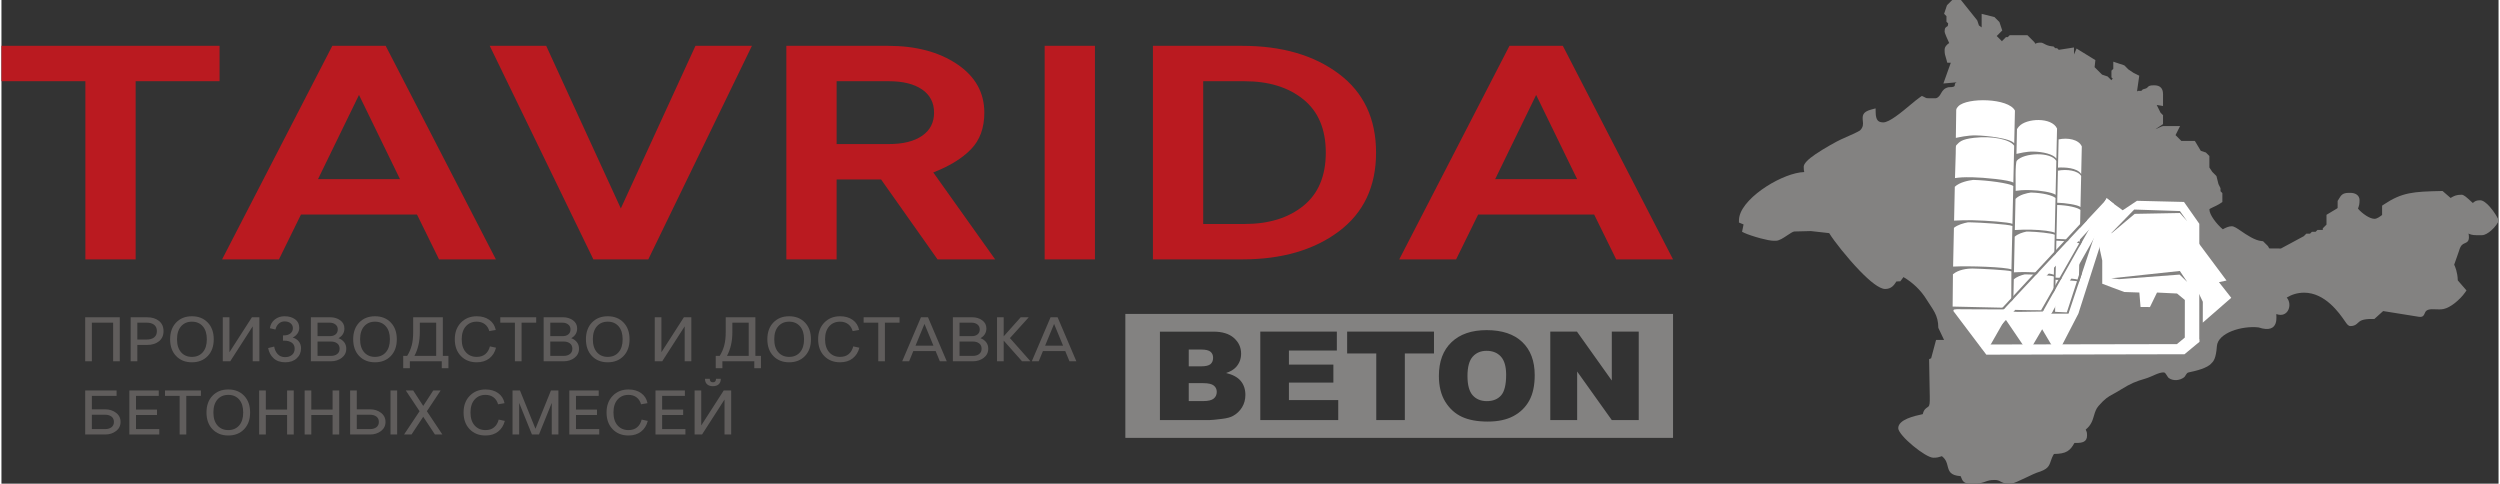 <?xml version="1.0" encoding="UTF-8"?>
<!DOCTYPE svg PUBLIC "-//W3C//DTD SVG 1.1//EN" "http://www.w3.org/Graphics/SVG/1.1/DTD/svg11.dtd">
<!-- Creator: CorelDRAW -->
<svg xmlns="http://www.w3.org/2000/svg" xml:space="preserve" width="827px" height="160px" style="shape-rendering:geometricPrecision; text-rendering:geometricPrecision; image-rendering:optimizeQuality; fill-rule:evenodd; clip-rule:evenodd"
viewBox="0 0 827.001 160.186"
 xmlns:xlink="http://www.w3.org/1999/xlink">
 <rect x="0" y="0" width="827.001" height="160.186" fill="#333333" stroke="none"/>
 <defs>
  <style type="text/css">
   <![CDATA[
    .fil2 {fill:#838281}
    .fil1 {fill:white}
    .fil4 {fill:#605D5C;fill-rule:nonzero}
    .fil0 {fill:#838281;fill-rule:nonzero}
    .fil3 {fill:#BA1A20;fill-rule:nonzero}
   ]]>
  </style>
 </defs>
 <g id="Слой_x0020_1">
  <g id="_115022904">
   <path id="_115024800" class="fil0" d="M644.489 1.573l0.614 -0.614 0.614 -0.614 0.345 -0.345 0.488 0 1.842 0 0.557 0c0.119,0.149 0.239,0.298 0.358,0.446l4.911 6.141 0.132 0.164 0.066 0.2 0.491 1.475 0.902 0.645 0 -2.98 0 -1.507 1.463 0.366 2.455 0.614 0.313 0.078 0.235 0.235 1.228 1.228 0.191 0.191 0.089 0.269 0.614 1.842 0.229 0.686 -0.509 0.51 -0.614 0.614 0 0.005 -0.614 0.614 -0.002 -0.002 -0.091 0.091 0.091 0.091 0.002 -0.002 0.614 0.614 0.614 0.614 0 0.005 0.439 0.44 0.022 0.008 0.004 -0.128 0.326 -0.326 0.614 -0.614 0.34 -0.34 0.492 0 0.122 0 0.273 -0.274 0.346 -0.345 0.488 0 4.911 0 0.488 0 0.345 0.345 1.228 1.228 0 0.005 0.614 0.615 0.112 0.112 0.081 0.145 0.211 0.379c0.063,-0.027 0.113,-0.051 0.159,-0.072 0.41,-0.196 0.628,-0.3 1.673,-0.3 0.416,0 0.708,0.158 1.129,0.386l-0.001 0.002c0.51,0.275 1.363,0.737 2.653,0.844l0.426 0.035 0.309 0.309 0.269 0.269 0.126 0 0.491 0 0.341 0.34 0.195 0.195 3.695 -0.575 1.348 -0.21 0.004 1.37 0.002 0.94 0.307 -0.706 0.541 -1.246 1.151 0.707 4.446 2.731 0.635 0.39 -0.083 0.742 -0.178 1.593 2.056 2.056 0.002 -0.001 0.425 0.425 1.566 0.522 0.276 0.092 0.189 0.189 0.614 0.614 0.34 0.34 0 0.116 0.542 -0.542 -0.091 -0.091 -0.341 -0.341 0 -0.491 0 -1.229 0 -0.491 0.341 -0.341 0.273 -0.273 0 -0.737 0 -1.627 1.541 0.514 1.842 0.614 0.269 0.09 0.195 0.196 0.614 0.614 0.531 0.531 1.691 1.128 1.154 0.577 0.759 0.379 -0.119 0.835 -0.606 4.234 0 0.162 0.26 -0.208 0.41 0 0.74 0 0.269 -0.269 0.228 -0.227 0.301 -0.08c0.961,-0.257 1.091,-0.406 1.184,-0.512 0.412,-0.472 0.662,-0.758 2.189,-0.758 1.027,0 1.744,0.202 2.281,0.738l0.002 -0.002c0.535,0.535 0.736,1.252 0.736,2.285l0 2.456 0 1.374 -1.361 -0.215 -0.729 -0.116 0.096 0.194 1.167 2.36 0.483 0.483 0.345 0.345 0 0.488 0 1.842 0 0.626 -0.524 0.35 -1.745 1.164 -0.144 0.144c0.615,-0.273 1.152,-0.521 1.507,-0.685 0.431,-0.198 0.691,-0.319 0.958,-0.319l3.683 0 1.9 0 -0.85 1.701 -0.645 1.289 1.921 1.922 1.972 0 1.842 0 0.662 0 0.345 0.574 1.619 2.699 1.426 0.476 0.269 0.09 0.195 0.195 0.614 0.614 0.345 0.346 0 0.482 0 3.333 0.966 1.449 1.145 1.147 0.229 0.229 0.079 0.313 0.586 2.346 0.55 1.099 0.129 0.259 0 0.266 0 0.742 0.269 0.269 0.345 0.345 0 0.488 0 1.842 0 0.623 -0.524 0.352c-0.133,0.089 -0.353,0.227 -0.638,0.405 -1.047,0.658 -3.141,1.407 -3.141,1.691l0.005 0c0,0.893 0.583,2.068 1.377,3.213 0.94,1.358 2.138,2.617 3.066,3.377 0.847,-0.469 1.913,-1.012 2.974,-1.012l0 0.005c0.756,0 1.74,0.673 3.03,1.555 1.908,1.307 4.63,3.169 6.891,3.357l0.426 0.035 0.309 0.309 0.612 0.613 0.002 -0.002 0.614 0.614 0.106 0.106 0.086 0.156 0.334 0.599 3.556 0.027 0.309 0 7.576 -4.081 0.488 -0.488 0.345 -0.345 0.488 0 0.74 0 0.269 -0.269 0.345 -0.345 0.488 0 0.74 0 0.269 -0.269 0.35 -0.35 0.483 0 1.279 0 0 -0.051 0 -0.488 0.345 -0.345 0.614 -0.614 0.002 0.002 0.266 -0.267 0 -2.588 0 -0.662 0.575 -0.345 2.944 -1.766 0.165 -0.165 0 -0.132 0 -0.614 0.005 0 0 -1.228 0 -0.358 0.198 -0.295c0.077,-0.115 0.174,-0.28 0.268,-0.438 0.629,-1.065 1.137,-1.923 3.162,-1.923l0.614 0 0 -0.005c0.75,0 1.464,0.166 2.011,0.531 0.625,0.416 1.008,1.032 1.008,1.874l-0.005 0c0,1.296 -0.153,1.756 -0.37,2.398 -0.043,0.126 -0.089,0.261 -0.137,0.425 0.59,0.712 1.588,1.619 2.705,2.33 0.943,0.601 1.94,1.039 2.769,1.039 0.782,0 1.668,-0.652 2.392,-1.185l0.113 -0.084 0 -2.467 0 -0.623 0.524 -0.351c3.058,-2.049 5.501,-3.123 8.394,-3.716 2.828,-0.58 6.022,-0.678 10.655,-0.782l0.451 -0.009 0.34 0.295 2.324 2.016c1.046,-0.632 1.856,-1.077 3.662,-1.077 0.703,0 1.765,0.978 2.813,1.942 0.311,0.285 0.619,0.568 0.886,0.805 0.653,-0.567 1.06,-0.906 2.442,-0.906 0.946,0 2.118,0.951 3.177,2.142 1.478,1.664 2.912,4.058 2.912,4.562l-0.005 0c0,0.595 -1.182,2.223 -2.493,3.346 -0.974,0.836 -2.088,1.511 -2.978,1.511l0 0.005 -1.842 0c-1.337,0 -2.105,-0.259 -2.648,-0.55 0.09,0.309 0.137,0.692 0.137,1.215 0,1.406 -0.631,1.683 -1.52,2.072 -0.501,0.22 -1.219,0.534 -1.733,2.398 -0.117,0.423 -0.419,1.252 -0.742,2.138 -0.372,1.019 -0.775,2.124 -0.883,2.487 0.001,-0.001 0.004,-0.001 0.006,0.004 0.335,0.751 1.11,2.481 1.187,5.199l2.286 2.638 0.596 0.687 -0.518 0.747c-0.745,1.076 -2.04,2.43 -3.418,3.5 -1.207,0.938 -2.517,1.687 -3.667,1.915 -0.891,0.176 -1.768,0.136 -2.641,0.096 -0.874,-0.041 -1.743,-0.081 -2.438,0.156 -0.74,0.254 -0.921,0.671 -1.054,0.978 -0.404,0.935 -0.686,1.587 -2.183,1.324l0.001 -0.002 -11.684 -1.874 -2.571 2.319 -0.34 0.307 -0.464 -0.008c-3.542,-0.061 -4.324,0.678 -4.921,1.243 -0.644,0.608 -1.168,1.104 -2.535,1.104 -0.718,0 -1.137,-0.607 -1.814,-1.588 -1.818,-2.638 -6.527,-9.466 -13.535,-9.466 -2.18,0 -4.128,0.634 -5.756,1.629 1.998,2.203 0.54,6.877 -3.416,5.462 -0.255,-0.092 1.507,6.858 -5.903,4.415 -5.55,-0.627 -13.502,1.803 -13.809,6.233 -0.27,3.893 -1.06,4.962 -1.781,5.623 -1.334,1.65 -5.233,2.558 -7.572,3.045 -0.795,0.135 -0.955,1.181 -1.522,1.625 -1.26,0.985 -3.438,1.352 -5.019,0.26 -0.546,-0.377 -1.017,-1.843 -1.64,-1.881 -1.722,-0.104 -3.926,1.412 -6.201,2.069 -3.05,0.88 -4.677,1.526 -7.913,3.522 -1.151,0.711 -1.98,1.167 -2.683,1.553 -1.752,0.964 -2.664,1.464 -4.842,3.943 -0.868,0.987 -1.19,2.085 -1.507,3.163 -0.476,1.624 -0.943,3.214 -2.759,4.684 0.051,0.142 0.094,0.23 0.13,0.306 0.207,0.427 0.311,0.645 0.311,1.688 0,2.127 -1.674,2.424 -3.481,2.424l0 0.005c-0.08,0 -0.379,-0.007 -0.685,-0.014 -0.723,1.304 -1.35,2.17 -2.376,2.777 -1.032,0.612 -2.337,0.85 -4.423,0.888 -0.56,0.939 -0.815,1.683 -1.024,2.292 -0.629,1.837 -0.955,2.79 -4.692,3.925 -0.419,0.126 -1.847,0.805 -3.358,1.523 -2.123,1.01 -4.401,2.092 -5.082,2.092l-0.614 0c-1.648,0 -2.336,-0.378 -3.022,-0.757 -0.429,-0.236 -0.856,-0.471 -1.89,-0.471l0 0.005c-1.484,0 -2.233,0.27 -2.981,0.54 -0.953,0.345 -1.905,0.688 -3.773,0.688l0 -0.005 -1.228 0 0 0.005c-2.261,0 -2.628,-0.948 -3.148,-2.289 -0.025,-0.067 -0.052,-0.136 -0.079,-0.205 -3.536,-0.247 -3.892,-1.658 -4.364,-3.535 -0.233,-0.925 -0.511,-2.027 -1.854,-3.082 -0.169,0.05 -0.308,0.096 -0.437,0.139 -0.649,0.218 -1.115,0.374 -2.397,0.374 -1.305,0 -4.153,-1.828 -6.654,-3.888 -2.613,-2.153 -4.962,-4.702 -4.962,-5.886 0,-2.887 5.354,-4.057 8.127,-4.662 0.326,-1.471 0.981,-1.9 1.626,-2.323 0.348,-0.228 0.69,-0.452 0.69,-2.228l0 -1.21 -0.211 -11.668 -0.013 -0.757 0.68 -0.325 1.624 -6.06 2.643 -0.013 -1.895 -4.003c0,-4.349 -1.933,-6.153 -3.801,-9.235 -1.984,-3.274 -4.755,-5.816 -7.74,-7.569l-0.7 0.94 -0.342 0.459 -0.573 0.015 -0.739 0.05c-0.762,1.198 -1.633,2.476 -3.722,2.476 -1.901,0 -5.119,-2.631 -8.381,-6.007 -4.163,-4.309 -8.584,-9.925 -10.145,-12.492l-6.081 -0.68 -5.449 0.137 -0.027 0.005c-0.419,0 -1.418,0.666 -2.417,1.333 -1.302,0.869 -2.605,1.737 -3.723,1.737l0 -0.005 -0.614 0 0 0.005c-1.013,0 -2.695,-0.346 -4.395,-0.799 -2.167,-0.579 -4.429,-1.348 -5.321,-1.776l-0.827 -0.397 0.183 -0.896 0.313 -1.535 -0.798 -0.331 -0.734 -0.305 0.013 -0.798c0.006,-0.425 0.06,-0.843 0.156,-1.256 0.789,-3.384 4.577,-7.106 9,-9.937 4.206,-2.692 9.058,-4.631 12.461,-4.724 -0.109,-0.423 -0.177,-0.913 -0.177,-1.759 0,-1.104 1.633,-2.599 3.781,-4.069 3.058,-2.092 7.317,-4.417 8.578,-4.986 0.222,-0.1 0.451,-0.202 0.732,-0.326 1.684,-0.743 5.197,-2.294 5.555,-2.645 1.131,-1.105 1.03,-2.132 0.946,-2.98 -0.174,-1.761 -0.308,-3.117 2.77,-3.939l1.443 -0.386 0.033 1.498c0.025,1.104 0.224,1.941 0.644,2.461 0.36,0.445 0.966,0.684 1.868,0.684 2.014,0 5.977,-3.307 8.999,-5.828 1.279,-1.067 2.398,-2.001 3.241,-2.567l0.556 -0.372 0.603 0.289c0.256,0.123 0.387,0.192 0.499,0.252 0.351,0.185 0.47,0.248 1.45,0.248l0 -0.005 2.097 -0.02c1.975,-0.537 1.418,-3.077 4.191,-3.646 3.372,0 1.191,-0.978 2.663,-1.629l-2.563 0.233 -1.834 0.166 0.619 -1.73 1.84 -5.142 -0.281 -0.006 -0.915 -0.02 -0.207 -0.887c-0.1,-0.429 -0.191,-0.701 -0.272,-0.939 -0.218,-0.651 -0.374,-1.115 -0.374,-2.398 0,-1.078 0.773,-1.777 1.518,-2.282 -0.288,-0.623 -0.651,-1.422 -0.932,-2.078 -0.335,-0.783 -0.587,-1.475 -0.587,-1.781l0.004 0c0,-1.203 0.413,-1.419 0.966,-1.709 0.052,-0.027 0.123,-0.064 0.213,-0.925l-0.223 -0.224 -0.345 -0.345 0 -0.483 0 -1.354 -0.269 -0.269 -0.511 -0.511 0.23 -0.69 0.614 -1.842 0.092 -0.276 0.189 -0.189z"/>
   <polygon id="_115024728" class="fil1" points="729.046,106.846 729.063,99.949 727.622,96.927 727.569,85.644 727.304,80.026 736.909,92.908 734.401,93.447 738.476,98.627 "/>
   <polygon id="_115024656" class="fil1" points="655.734,115.311 657.352,117.451 661.369,117.45 722.987,117.319 727.886,113.257 727.886,112.33 720.477,113.966 719.62,113.966 657.851,114.086 "/>
   <polygon id="_115024584" class="fil1" points="697.217,65.978 683.722,106.423 687.844,103.867 699.496,67.449 697.185,65.61 "/>
   <path id="_115024512" class="fil1" d="M688.781 57.622c-1.341,-2.103 -5.587,-2.261 -7.687,-2.112 -0.026,0.002 -0.001,0.03 0,0l0.204 -9.34c0.001,-0.043 -0.011,0.006 0.025,-0.001 2.935,-0.635 6.622,-0.037 7.657,2.333l-0.2 9.12z"/>
   <path id="_115024440" class="fil1" d="M688.542 68.569c-0.871,-0.762 -5.176,-1.383 -7.702,-1.426 -0.009,0 -0.001,0.011 0,0l0.233 -10.627c0.005,-0.218 -0.185,0.034 0.007,-0.001 2.97,-0.543 6.609,-0.065 7.688,1.772l-0.226 10.282z"/>
   <path id="_115024368" class="fil1" d="M688.29 80.049c-0.851,-0.463 -4.429,-0.856 -7.714,-0.938l0 0 0.247 -11.227c0,-0.012 -0.011,0 0,0 3.405,0.078 6.838,0.848 7.699,1.635l-0.231 10.529z"/>
   <path id="_115024296" class="fil1" d="M688.013 92.755c-0.968,-0.469 -4.477,-0.749 -7.717,-0.795 -0.078,-0.001 -0.002,0.089 0,0l0.268 -12.25c0.303,0 -1.884,-0.033 0,0 1.886,0.033 6.828,0.46 7.715,0.941l-0.266 12.104z"/>
   <path id="_115024224" class="fil1" d="M687.774 103.642l0.227 -10.358c-0.89,-0.359 -5.789,-0.582 -7.719,-0.616 -0.203,-0.004 0.001,-0.162 0,0l-0.144 10.604 0 0 6.36 0.309 1.276 0.06z"/>
   <path id="_115024152" class="fil1" d="M680.56 52.544c-1.005,-1.501 -4.451,-2.287 -7.677,-2.347 -2.308,-0.041 -4.591,0.575 -5.54,0.766l0.175 -8.193c0.174,-0.292 0.392,-0.595 0.667,-0.906 2.435,-2.739 10.834,-3.135 12.594,0.7l-0.218 9.98z"/>
   <path id="_115024080" class="fil1" d="M680.298 64.522c-1.001,-0.834 -5.417,-1.51 -8.314,-1.561 -2.895,-0.051 -3.506,0.065 -4.903,0.254 0.03,-1.386 -0.231,-9.315 0.391,-10.015 2.314,-2.605 11.165,-3.022 13.072,0.072l-0.247 11.25z"/>
   <path id="_115024008" class="fil1" d="M680.022 77.082c-0.978,-0.508 -4.102,-0.927 -7.867,-1.02l-0.001 -0.001 -0.015 0.001c-0.143,-0.004 0.548,0.008 -0.433,-0.009 -0.981,-0.017 -3.505,0.018 -4.9,0.128l0.22 -10.315c1.327,-1.397 3.794,-1.918 5.102,-2.101 3.904,0.09 7.161,0.934 8.147,1.797l-0.252 11.521z"/>
   <path id="_115023936" class="fil1" d="M679.718 90.985c-1.6,-0.739 -8.709,-1.05 -13.211,-0.79l0.252 -11.812c1.062,-0.934 2.645,-1.425 3.875,-1.679 0.346,0 -1.103,-0.028 1.058,0.009 2.162,0.038 7.301,0.501 8.317,1.027l-0.29 13.245z"/>
   <path id="_115023864" class="fil1" d="M679.457 102.897l0.248 -11.332c-1.023,-0.393 -6.05,-0.633 -8.263,-0.672 -2.213,-0.038 -0.938,-0.014 -1.392,-0.018 -1.193,0.276 -2.625,0.772 -3.593,1.654l-0.211 9.903 1.074 0.209 3.823 0.067 1.848 0.032 1.462 -0.001 3.54 0.091 1.464 0.066z"/>
   <path id="_115023792" class="fil1" d="M666.595 47.469c-1.202,-1.632 -8.877,-2.555 -12.724,-2.626 -2.754,-0.051 -5.474,0.615 -6.606,0.822l0.125 -9.286c0.078,-0.498 0.375,-0.849 0.704,-1.185 2.898,-2.972 16.631,-2.736 18.74,1.433l-0.239 10.842z"/>
   <path id="_115023720" class="fil1" d="M666.309 60.481c-1.196,-0.907 -10.027,-1.711 -13.481,-1.772 -3.454,-0.06 -4.181,0.064 -5.847,0.266 0.021,-0.987 0.13,-5.11 0.244,-7.993 0.059,-1.509 -0.054,-2.626 0.2,-2.887 1.033,-1.06 1.605,-1.964 5.842,-2.451 6.105,-0.701 11.884,0.512 13.309,2.615l-0.268 12.222z"/>
   <path id="_115023648" class="fil1" d="M666.009 74.128c-1.168,-0.554 -8.457,-1.077 -12.948,-1.185l-0.001 -0.001 -0.018 0.001c-0.171,-0.005 0.653,0.011 -0.517,-0.011 -1.17,-0.02 -4.179,0.013 -5.844,0.129l0.239 -11.205c1.58,-1.516 4.52,-2.077 6.08,-2.273 4.656,0.104 12.105,1.09 13.285,2.03l-0.275 12.516z"/>
   <path id="_115023576" class="fil1" d="M665.677 89.232c-1.909,-0.806 -13.952,-1.22 -19.321,-0.945l0.274 -12.834c1.263,-1.014 3.151,-1.544 4.617,-1.817 0.413,0.001 -1.315,-0.033 1.262,0.012 2.579,0.046 12.271,0.62 13.484,1.194l-0.316 14.39z"/>
   <path id="_115023504" class="fil1" d="M655.752 115.334l2.679 -0.577 7.183 -12.589 0.05 -12.306c-1.22,-0.429 -10.071,-0.875 -12.71,-0.921 -2.103,-0.037 -4.84,0.383 -6.65,1.883l-0.102 10.704 19.196 0.435 -0.011 0.527 -15.884 -0.067c-3.088,-0.098 -3.103,0.052 -2.996,0.666l9.244 12.247z"/>
   <polygon id="_115023432" class="fil1" points="697.217,65.978 658.436,107.489 662.097,107.871 699.336,67.404 "/>
   <polygon id="_115023360" class="fil1" points="697.185,65.609 675.752,103.774 679.086,103.534 699.494,67.449 "/>
   <path id="_115023288" class="fil1" d="M670.328 115.481l1.742 0.008 7.255 -12.364 -11.586 0.172c-2.179,-0.081 -5.708,-0.546 -5.636,0.072l8.225 12.111z"/>
   <polygon id="_115023216" class="fil2" points="662.525,102.097 690.73,71.708 690.647,73.01 663.472,102.099 "/>
   <polygon id="_115023144" class="fil2" points="675.393,102.916 688.391,80.124 689,80.183 676.232,102.917 "/>
   <polygon id="_115023072" class="fil2" points="683.921,103.758 688.522,89.612 689.074,90.38 684.611,103.757 "/>
   <polygon id="_115023000" class="fil1" points="679.98,116.012 681.542,116.053 687.844,103.867 676.628,103.882 672.78,103.857 "/>
   <polygon id="_115022928" class="fil1" points="722.826,66.881 723.868,73.252 721.441,70.546 706.499,70.827 699.072,77.06 698.64,77.304 706.336,69.397 721.485,69.895 723.868,73.252 722.826,66.881 707.252,66.504 702.528,69.641 699.323,67.325 693.604,75.565 695.049,83.072 695.751,86.297 695.75,93.969 699.03,95.206 698.729,92.17 721.454,89.74 723.883,93.373 721.37,90.942 701.356,92.451 698.729,92.17 699.03,95.206 703.039,96.703 708.041,96.879 708.434,101.662 711.548,101.691 713.888,96.886 720.517,97.207 723.107,99.343 723.088,111.804 720.358,114.064 727.886,113.257 727.9,74.118 "/>
  </g>
  <path class="fil3" d="M0 26.898l0 -11.721 72.233 0 0 11.721 -27.789 0 0 59.004 -16.65 0 0 -59.004 -27.794 0zm73.075 59.004l36.502 -70.725 17.674 0 36.497 70.725 -18.826 0 -7.301 -14.853 -38.42 0 -7.299 14.853 -18.827 0zm45.337 -54.458l-13.574 27.886 27.15 0 -13.576 -27.886zm86.716 37.585l24.718 -53.852 18.7 0 -34.324 70.725 -18.185 0 -34.324 -70.725 18.697 0 24.717 53.852zm104.891 16.873l-18.701 -26.471 -14.726 0 0 26.471 -16.648 0 0 -70.725 33.682 0c9.221,0 16.84,2.02 22.858,6.062 6.022,4.043 9.03,9.398 9.03,16.065 0,5.05 -1.472,9.093 -4.418,12.123 -2.947,3.032 -7.109,5.591 -12.486,7.681l20.49 28.794 -19.081 0zm-33.427 -59.004l0 20.813 17.291 0c4.695,0 8.367,-0.91 11.014,-2.729 2.646,-1.818 3.969,-4.378 3.969,-7.678 0,-3.301 -1.322,-5.86 -3.969,-7.678 -2.647,-1.82 -6.319,-2.728 -11.014,-2.728l-17.291 0zm68.902 59.004l0 -70.725 16.648 0 0 70.725 -16.648 0zm65.441 0l-29.583 0 0 -70.725 29.583 0c13.064,0 23.714,3.082 31.956,9.245 8.238,6.164 12.358,14.869 12.358,26.117 0,11.249 -4.12,19.955 -12.358,26.117 -8.242,6.162 -18.892,9.245 -31.956,9.245zm0.767 -11.721c8.027,0 14.518,-2.003 19.466,-6.01 4.954,-4.008 7.431,-9.885 7.431,-17.631 0,-7.746 -2.476,-13.624 -7.431,-17.631 -4.949,-4.008 -11.439,-6.01 -19.466,-6.01l-13.703 0 0 47.282 13.703 0zm51.228 11.721l36.502 -70.725 17.674 0 36.498 70.725 -18.827 0 -7.298 -14.853 -38.421 0 -7.298 14.853 -18.83 0zm45.338 -54.458l-13.573 27.886 27.15 0 -13.578 -27.886z"/>
  <path class="fil2" d="M372.218 103.967l181.386 0 0 41.04 -181.386 0 0 -41.04zm11.452 5.865l17.717 0c2.952,0 5.22,0.703 6.795,2.101 1.582,1.398 2.375,3.13 2.375,5.189 0,1.732 -0.564,3.219 -1.69,4.461 -0.757,0.824 -1.855,1.479 -3.301,1.957 2.195,0.505 3.815,1.378 4.855,2.606 1.033,1.234 1.554,2.782 1.554,4.644 0,1.521 -0.37,2.885 -1.104,4.098 -0.743,1.214 -1.748,2.169 -3.031,2.879 -0.791,0.436 -1.988,0.757 -3.593,0.954 -2.132,0.266 -3.545,0.403 -4.244,0.403l-16.334 0 0 -29.291zm9.546 11.491l4.114 0c1.476,0 2.503,-0.246 3.088,-0.73 0.577,-0.491 0.862,-1.194 0.862,-2.108 0,-0.853 -0.285,-1.521 -0.862,-1.998 -0.584,-0.484 -1.59,-0.723 -3.024,-0.723l-4.178 0 0 5.558zm0 11.505l4.827 0c1.633,0 2.782,-0.273 3.444,-0.825 0.671,-0.553 1.005,-1.295 1.005,-2.23 0,-0.865 -0.328,-1.561 -0.991,-2.086 -0.664,-0.525 -1.818,-0.791 -3.48,-0.791l-4.806 0 0 5.933zm23.693 -22.997l25.355 0 0 6.253 -15.872 0 0 4.658 14.723 0 0 5.975 -14.723 0 0 5.769 16.335 0 0 6.636 -25.817 0 0 -29.291zm28.762 0l28.763 0 0 7.236 -9.655 0 0 22.055 -9.46 0 0 -22.055 -9.648 0 0 -7.236zm30.388 14.663c0,-4.781 1.398,-8.505 4.179,-11.164 2.788,-2.667 6.667,-3.997 11.636,-3.997 5.099,0 9.026,1.309 11.785,3.928 2.752,2.612 4.135,6.282 4.135,10.994 0,3.423 -0.606,6.233 -1.811,8.422 -1.204,2.189 -2.944,3.894 -5.219,5.115 -2.281,1.221 -5.112,1.828 -8.512,1.828 -3.451,0 -6.311,-0.525 -8.577,-1.576 -2.26,-1.057 -4.094,-2.72 -5.505,-4.998 -1.405,-2.278 -2.111,-5.129 -2.111,-8.552zm9.469 0.04c0,2.96 0.57,5.081 1.718,6.377 1.149,1.289 2.717,1.936 4.692,1.936 2.032,0 3.607,-0.634 4.72,-1.895 1.112,-1.269 1.677,-3.54 1.677,-6.814 0,-2.762 -0.586,-4.774 -1.748,-6.049 -1.162,-1.268 -2.737,-1.902 -4.735,-1.902 -1.903,0 -3.436,0.641 -4.591,1.936 -1.156,1.289 -1.733,3.43 -1.733,6.41zm27.423 -14.703l8.842 0 11.528 16.204 0 -16.204 8.921 0 0 29.291 -8.921 0 -11.471 -16.081 0 16.081 -8.898 0 0 -29.291z"/>
  <polygon class="fil4" points="27.735,119.652 27.735,105.074 39.188,105.074 39.188,119.652 36.986,119.652 36.986,106.865 29.938,106.865 29.938,119.652 "/>
  <path id="1" class="fil4" d="M42.799 119.652l0 -14.579 5.397 0c1.659,0 2.987,0.406 3.986,1.219 0.998,0.812 1.497,1.933 1.497,3.363 0,1.43 -0.499,2.552 -1.497,3.364 -0.999,0.812 -2.327,1.219 -3.986,1.219l-3.194 0 0 5.415 -2.203 0zm2.203 -12.788l0 5.581 3.15 0c1.012,0 1.82,-0.236 2.422,-0.708 0.602,-0.472 0.902,-1.167 0.902,-2.083 0,-0.916 -0.3,-1.611 -0.902,-2.083 -0.602,-0.471 -1.41,-0.707 -2.422,-0.707l-3.15 0z"/>
  <path id="12" class="fil4" d="M68.314 106.813c1.33,1.381 1.994,3.232 1.994,5.55 0,2.319 -0.665,4.169 -1.994,5.551 -1.328,1.381 -3.071,2.072 -5.231,2.072 -2.158,0 -3.901,-0.691 -5.23,-2.072 -1.328,-1.381 -1.993,-3.232 -1.993,-5.551 0,-2.318 0.665,-4.168 1.993,-5.55 1.328,-1.381 3.071,-2.073 5.23,-2.073 2.16,0 3.902,0.692 5.231,2.073zm-1.641 9.851c0.897,-1.021 1.344,-2.455 1.344,-4.302 0,-1.847 -0.446,-3.28 -1.344,-4.3 -0.895,-1.02 -2.091,-1.531 -3.59,-1.531 -1.497,0 -2.695,0.511 -3.59,1.531 -0.895,1.02 -1.344,2.454 -1.344,4.3 0,1.847 0.449,3.28 1.344,4.302 0.895,1.02 2.092,1.53 3.59,1.53 1.498,0 2.695,-0.51 3.59,-1.53z"/>
  <polygon id="123" class="fil4" points="85.416,105.074 85.416,119.652 83.213,119.652 83.213,108.073 75.769,119.652 73.302,119.652 73.302,105.074 75.505,105.074 75.505,116.653 82.948,105.074 "/>
  <path id="1234" class="fil4" d="M90.745 109.134l-1.849 -0.437c0.19,-1.222 0.737,-2.187 1.641,-2.895 0.902,-0.708 1.97,-1.063 3.203,-1.063 1.439,0 2.613,0.338 3.523,1.011 0.91,0.673 1.366,1.607 1.366,2.801 0,0.708 -0.202,1.351 -0.606,1.927 -0.403,0.576 -0.929,1.011 -1.574,1.301 0.851,0.25 1.527,0.688 2.026,1.313 0.498,0.625 0.747,1.374 0.747,2.249 0,1.346 -0.477,2.457 -1.43,3.332 -0.955,0.875 -2.217,1.312 -3.789,1.312 -1.629,0 -2.921,-0.444 -3.876,-1.333 -0.954,-0.888 -1.556,-2.02 -1.805,-3.395l2.004 -0.479c0.161,1 0.547,1.834 1.156,2.5 0.609,0.667 1.436,1 2.478,1 0.925,0 1.681,-0.25 2.268,-0.75 0.588,-0.501 0.881,-1.181 0.881,-2.042 0,-0.888 -0.32,-1.555 -0.958,-1.999 -0.639,-0.444 -1.464,-0.667 -2.478,-0.667l-0.44 0 0 -1.749 0.397 0c0.851,0 1.546,-0.218 2.082,-0.657 0.535,-0.437 0.804,-1.017 0.804,-1.739 0,-0.639 -0.247,-1.169 -0.738,-1.593 -0.492,-0.424 -1.156,-0.635 -1.994,-0.635 -0.763,0 -1.412,0.243 -1.949,0.729 -0.535,0.486 -0.899,1.139 -1.09,1.958z"/>
  <path id="12345" class="fil4" d="M102.483 119.652l0 -14.579 6.432 0c1.262,0 2.357,0.333 3.281,0.999 0.926,0.667 1.387,1.569 1.387,2.707 0,1.403 -0.653,2.478 -1.959,3.228 0.778,0.279 1.402,0.716 1.872,1.313 0.47,0.596 0.704,1.319 0.704,2.166 0,1.25 -0.498,2.256 -1.497,3.02 -0.999,0.764 -2.187,1.145 -3.568,1.145l-6.651 0zm2.203 -6.54l0 4.749 4.448 0c0.838,0 1.523,-0.204 2.06,-0.614 0.536,-0.41 0.803,-0.997 0.803,-1.761 0,-0.764 -0.267,-1.35 -0.803,-1.759 -0.537,-0.41 -1.222,-0.615 -2.06,-0.615l-4.448 0zm0 -6.247l0 4.456 4.162 0c0.734,0 1.34,-0.194 1.817,-0.582 0.477,-0.39 0.717,-0.938 0.717,-1.646 0,-0.694 -0.257,-1.239 -0.772,-1.635 -0.512,-0.396 -1.137,-0.593 -1.872,-0.593l-4.052 0z"/>
  <path id="123456" class="fil4" d="M128.945 106.813c1.33,1.381 1.994,3.232 1.994,5.55 0,2.319 -0.665,4.169 -1.994,5.551 -1.328,1.381 -3.071,2.072 -5.231,2.072 -2.158,0 -3.901,-0.691 -5.23,-2.072 -1.328,-1.381 -1.993,-3.232 -1.993,-5.551 0,-2.318 0.665,-4.168 1.993,-5.55 1.328,-1.381 3.071,-2.073 5.23,-2.073 2.16,0 3.902,0.692 5.231,2.073zm-1.641 9.851c0.897,-1.021 1.344,-2.455 1.344,-4.302 0,-1.847 -0.446,-3.28 -1.344,-4.3 -0.895,-1.02 -2.091,-1.531 -3.59,-1.531 -1.497,0 -2.695,0.511 -3.59,1.531 -0.895,1.02 -1.344,2.454 -1.344,4.3 0,1.847 0.449,3.28 1.344,4.302 0.895,1.02 2.092,1.53 3.59,1.53 1.498,0 2.695,-0.51 3.59,-1.53z"/>
  <path id="1234567" class="fil4" d="M136.357 110.03l0 -4.957 9.823 0 0 12.788 1.849 0 0 4.082 -2.203 0 0 -2.291 -10.57 0 0 2.291 -2.202 0 0 -4.082 1.321 0c0.675,-1.097 1.175,-2.253 1.497,-3.468 0.322,-1.215 0.485,-2.67 0.485,-4.363zm2.202 0c0,2.999 -0.595,5.61 -1.784,7.831l7.201 0 0 -10.996 -5.417 0 0 3.166z"/>
  <path id="12345678" class="fil4" d="M161.771 114.717l2.026 0.437c-0.381,1.5 -1.124,2.68 -2.225,3.541 -1.102,0.861 -2.489,1.291 -4.163,1.291 -2.157,0 -3.909,-0.694 -5.252,-2.083 -1.344,-1.389 -2.014,-3.235 -2.014,-5.54 0,-2.291 0.681,-4.134 2.047,-5.529 1.366,-1.396 3.105,-2.093 5.219,-2.093 1.66,0 3.051,0.4 4.174,1.198 1.124,0.798 1.833,1.913 2.125,3.343l-2.136 0.374c-0.279,-0.999 -0.782,-1.77 -1.509,-2.312 -0.726,-0.541 -1.612,-0.812 -2.654,-0.812 -1.497,0 -2.7,0.515 -3.611,1.542 -0.91,1.027 -1.366,2.457 -1.366,4.29 0,1.834 0.456,3.264 1.366,4.291 0.91,1.027 2.114,1.541 3.611,1.541 1.161,0 2.108,-0.305 2.842,-0.916 0.734,-0.61 1.24,-1.464 1.52,-2.561z"/>
  <polygon id="123456789" class="fil4" points="165.206,106.865 165.206,105.074 177.099,105.074 177.099,106.865 172.254,106.865 172.254,119.652 170.052,119.652 170.052,106.865 "/>
  <path id="12345678910" class="fil4" d="M179.564 119.652l0 -14.579 6.432 0c1.262,0 2.357,0.333 3.281,0.999 0.926,0.667 1.387,1.569 1.387,2.707 0,1.403 -0.653,2.478 -1.959,3.228 0.778,0.279 1.402,0.716 1.872,1.313 0.47,0.596 0.704,1.319 0.704,2.166 0,1.25 -0.498,2.256 -1.497,3.02 -0.999,0.764 -2.187,1.145 -3.568,1.145l-6.651 0zm2.203 -6.54l0 4.749 4.448 0c0.838,0 1.523,-0.204 2.06,-0.614 0.536,-0.41 0.803,-0.997 0.803,-1.761 0,-0.764 -0.267,-1.35 -0.803,-1.759 -0.537,-0.41 -1.222,-0.615 -2.06,-0.615l-4.448 0zm0 -6.247l0 4.456 4.162 0c0.734,0 1.34,-0.194 1.817,-0.582 0.477,-0.39 0.717,-0.938 0.717,-1.646 0,-0.694 -0.257,-1.239 -0.772,-1.635 -0.512,-0.396 -1.137,-0.593 -1.872,-0.593l-4.052 0z"/>
  <path id="1234567891011" class="fil4" d="M206.026 106.813c1.33,1.381 1.994,3.232 1.994,5.55 0,2.319 -0.665,4.169 -1.994,5.551 -1.328,1.381 -3.071,2.072 -5.231,2.072 -2.158,0 -3.901,-0.691 -5.23,-2.072 -1.328,-1.381 -1.993,-3.232 -1.993,-5.551 0,-2.318 0.665,-4.168 1.993,-5.55 1.328,-1.381 3.071,-2.073 5.23,-2.073 2.16,0 3.902,0.692 5.231,2.073zm-1.641 9.851c0.897,-1.021 1.344,-2.455 1.344,-4.302 0,-1.847 -0.446,-3.28 -1.344,-4.3 -0.895,-1.02 -2.091,-1.531 -3.59,-1.531 -1.497,0 -2.695,0.511 -3.59,1.531 -0.895,1.02 -1.344,2.454 -1.344,4.3 0,1.847 0.449,3.28 1.344,4.302 0.895,1.02 2.092,1.53 3.59,1.53 1.498,0 2.695,-0.51 3.59,-1.53z"/>
  <polygon id="123456789101112" class="fil4" points="228.48,105.074 228.48,119.652 226.276,119.652 226.276,108.073 218.833,119.652 216.365,119.652 216.365,105.074 218.568,105.074 218.568,116.653 226.012,105.074 "/>
  <path id="12345678910111213" class="fil4" d="M239.866 110.03l0 -4.957 9.823 0 0 12.788 1.849 0 0 4.082 -2.203 0 0 -2.291 -10.57 0 0 2.291 -2.202 0 0 -4.082 1.321 0c0.675,-1.097 1.175,-2.253 1.497,-3.468 0.322,-1.215 0.485,-2.67 0.485,-4.363zm2.202 0c0,2.999 -0.595,5.61 -1.784,7.831l7.201 0 0 -10.996 -5.417 0 0 3.166z"/>
  <path id="1234567891011121314" class="fil4" d="M266.106 106.813c1.33,1.381 1.994,3.232 1.994,5.55 0,2.319 -0.665,4.169 -1.994,5.551 -1.328,1.381 -3.071,2.072 -5.231,2.072 -2.158,0 -3.901,-0.691 -5.23,-2.072 -1.328,-1.381 -1.993,-3.232 -1.993,-5.551 0,-2.318 0.665,-4.168 1.993,-5.55 1.328,-1.381 3.071,-2.073 5.23,-2.073 2.16,0 3.902,0.692 5.231,2.073zm-1.641 9.851c0.897,-1.021 1.344,-2.455 1.344,-4.302 0,-1.847 -0.446,-3.28 -1.344,-4.3 -0.895,-1.02 -2.091,-1.531 -3.59,-1.531 -1.497,0 -2.695,0.511 -3.59,1.531 -0.895,1.02 -1.344,2.454 -1.344,4.3 0,1.847 0.449,3.28 1.344,4.302 0.895,1.02 2.092,1.53 3.59,1.53 1.498,0 2.695,-0.51 3.59,-1.53z"/>
  <path id="123456789101112131415" class="fil4" d="M282.106 114.717l2.026 0.437c-0.381,1.5 -1.124,2.68 -2.225,3.541 -1.102,0.861 -2.489,1.291 -4.163,1.291 -2.157,0 -3.909,-0.694 -5.252,-2.083 -1.344,-1.389 -2.014,-3.235 -2.014,-5.54 0,-2.291 0.681,-4.134 2.047,-5.529 1.366,-1.396 3.105,-2.093 5.219,-2.093 1.66,0 3.051,0.4 4.174,1.198 1.124,0.798 1.833,1.913 2.125,3.343l-2.136 0.374c-0.279,-0.999 -0.782,-1.77 -1.509,-2.312 -0.726,-0.541 -1.612,-0.812 -2.654,-0.812 -1.497,0 -2.7,0.515 -3.611,1.542 -0.91,1.027 -1.366,2.457 -1.366,4.29 0,1.834 0.456,3.264 1.366,4.291 0.91,1.027 2.114,1.541 3.611,1.541 1.161,0 2.108,-0.305 2.842,-0.916 0.734,-0.61 1.24,-1.464 1.52,-2.561z"/>
  <polygon id="12345678910111213141516" class="fil4" points="285.541,106.865 285.541,105.074 297.434,105.074 297.434,106.865 292.589,106.865 292.589,119.652 290.387,119.652 290.387,106.865 "/>
  <path id="1234567891011121314151617" class="fil4" d="M298.313 119.652l6.212 -14.579 2.333 0 6.212 14.579 -2.291 0 -1.387 -3.375 -7.4 0 -1.387 3.375 -2.292 0zm7.379 -12.372l-2.973 7.207 5.947 0 -2.974 -7.207z"/>
  <path id="123456789101112131415161718" class="fil4" d="M315.095 119.652l0 -14.579 6.432 0c1.262,0 2.357,0.333 3.281,0.999 0.926,0.667 1.387,1.569 1.387,2.707 0,1.403 -0.653,2.478 -1.959,3.228 0.778,0.279 1.402,0.716 1.872,1.313 0.47,0.596 0.704,1.319 0.704,2.166 0,1.25 -0.498,2.256 -1.497,3.02 -0.999,0.764 -2.187,1.145 -3.568,1.145l-6.651 0zm2.203 -6.54l0 4.749 4.448 0c0.838,0 1.523,-0.204 2.06,-0.614 0.536,-0.41 0.803,-0.997 0.803,-1.761 0,-0.764 -0.267,-1.35 -0.803,-1.759 -0.537,-0.41 -1.222,-0.615 -2.06,-0.615l-4.448 0zm0 -6.247l0 4.456 4.162 0c0.734,0 1.34,-0.194 1.817,-0.582 0.477,-0.39 0.717,-0.938 0.717,-1.646 0,-0.694 -0.257,-1.239 -0.772,-1.635 -0.512,-0.396 -1.137,-0.593 -1.872,-0.593l-4.052 0z"/>
  <polygon id="12345678910111213141516171819" class="fil4" points="329.719,119.652 329.719,105.074 331.922,105.074 331.922,111.384 337.561,105.074 340.226,105.074 333.992,111.967 340.798,119.652 338.001,119.652 331.922,112.8 331.922,119.652 "/>
  <path id="1234567891011121314151617181920" class="fil4" d="M341.237 119.652l6.212 -14.579 2.333 0 6.212 14.579 -2.291 0 -1.387 -3.375 -7.4 0 -1.387 3.375 -2.292 0zm7.379 -12.372l-2.973 7.207 5.947 0 -2.974 -7.207z"/>
  <path id="123456789101112131415161718192021" class="fil4" d="M29.938 137.356l0 4.749 4.448 0c0.838,0 1.523,-0.204 2.06,-0.614 0.536,-0.41 0.803,-0.997 0.803,-1.761 0,-0.764 -0.267,-1.35 -0.803,-1.759 -0.537,-0.41 -1.222,-0.615 -2.06,-0.615l-4.448 0zm4.448 -1.791c1.381,0 2.569,0.383 3.568,1.147 0.999,0.763 1.497,1.77 1.497,3.019 0,1.25 -0.498,2.256 -1.497,3.02 -0.999,0.764 -2.187,1.145 -3.568,1.145l-6.651 0 0 -14.579 10.397 0 0 1.791 -8.193 0 0 4.456 4.448 0z"/>
  <polygon id="12345678910111213141516171819202122" class="fil4" points="42.359,143.896 42.359,129.317 52.094,129.317 52.094,131.108 44.562,131.108 44.562,135.648 51.521,135.648 51.521,137.439 44.562,137.439 44.562,142.105 52.27,142.105 52.27,143.896 "/>
  <polygon id="1234567891011121314151617181920212223" class="fil4" points="54.165,131.108 54.165,129.317 66.058,129.317 66.058,131.108 61.213,131.108 61.213,143.896 59.011,143.896 59.011,131.108 "/>
  <path id="123456789101112131415161718192021222324" class="fil4" d="M80.36 131.056c1.33,1.381 1.994,3.232 1.994,5.55 0,2.319 -0.665,4.169 -1.994,5.551 -1.328,1.381 -3.071,2.072 -5.231,2.072 -2.158,0 -3.901,-0.691 -5.23,-2.072 -1.328,-1.381 -1.993,-3.232 -1.993,-5.551 0,-2.318 0.665,-4.168 1.993,-5.55 1.328,-1.381 3.071,-2.073 5.23,-2.073 2.16,0 3.902,0.692 5.231,2.073zm-1.641 9.851c0.897,-1.021 1.344,-2.455 1.344,-4.302 0,-1.847 -0.446,-3.28 -1.344,-4.3 -0.895,-1.02 -2.091,-1.531 -3.59,-1.531 -1.497,0 -2.695,0.511 -3.59,1.531 -0.895,1.02 -1.344,2.454 -1.344,4.3 0,1.847 0.449,3.28 1.344,4.302 0.895,1.02 2.092,1.53 3.59,1.53 1.498,0 2.695,-0.51 3.59,-1.53z"/>
  <polygon id="12345678910111213141516171819202122232425" class="fil4" points="85.349,143.896 85.349,129.317 87.552,129.317 87.552,135.648 94.6,135.648 94.6,129.317 96.802,129.317 96.802,143.896 94.6,143.896 94.6,137.439 87.552,137.439 87.552,143.896 "/>
  <polygon id="1234567891011121314151617181920212223242526" class="fil4" points="100.413,143.896 100.413,129.317 102.616,129.317 102.616,135.648 109.664,135.648 109.664,129.317 111.866,129.317 111.866,143.896 109.664,143.896 109.664,137.439 102.616,137.439 102.616,143.896 "/>
  <path id="123456789101112131415161718192021222324252627" class="fil4" d="M117.681 137.356l0 4.749 4.448 0c0.838,0 1.523,-0.204 2.06,-0.614 0.536,-0.41 0.803,-0.997 0.803,-1.761 0,-0.764 -0.267,-1.35 -0.803,-1.759 -0.537,-0.41 -1.222,-0.615 -2.06,-0.615l-4.448 0zm-2.203 -8.039l2.203 0 0 6.247 4.448 0c1.381,0 2.569,0.383 3.568,1.147 0.999,0.763 1.497,1.77 1.497,3.019 0,1.25 -0.498,2.256 -1.497,3.02 -0.999,0.764 -2.187,1.145 -3.568,1.145l-6.651 0 0 -14.579zm13.369 14.579l0 -14.579 2.203 0 0 14.579 -2.203 0z"/>
  <polygon id="12345678910111213141516171819202122232425262728" class="fil4" points="136.357,129.317 139.682,134.44 143.008,129.317 145.453,129.317 140.893,136.19 146.025,143.896 143.559,143.896 139.682,138.023 135.806,143.896 133.339,143.896 138.471,136.19 133.912,129.317 "/>
  <path id="1234567891011121314151617181920212223242526272829" class="fil4" d="M164.679 138.96l2.026 0.437c-0.381,1.5 -1.124,2.68 -2.225,3.541 -1.102,0.861 -2.489,1.291 -4.163,1.291 -2.157,0 -3.909,-0.694 -5.252,-2.083 -1.344,-1.389 -2.014,-3.235 -2.014,-5.54 0,-2.291 0.681,-4.134 2.047,-5.529 1.366,-1.396 3.105,-2.093 5.219,-2.093 1.66,0 3.051,0.4 4.174,1.198 1.124,0.798 1.833,1.913 2.125,3.343l-2.136 0.374c-0.279,-0.999 -0.782,-1.77 -1.509,-2.312 -0.726,-0.541 -1.612,-0.812 -2.654,-0.812 -1.497,0 -2.7,0.515 -3.611,1.542 -0.91,1.027 -1.366,2.457 -1.366,4.29 0,1.834 0.456,3.264 1.366,4.291 0.91,1.027 2.114,1.541 3.611,1.541 1.161,0 2.108,-0.305 2.842,-0.916 0.734,-0.61 1.24,-1.464 1.52,-2.561z"/>
  <polygon id="123456789101112131415161718192021222324252627282930" class="fil4" points="169.258,143.896 169.258,129.317 171.726,129.317 176.858,142.001 181.989,129.317 184.455,129.317 184.455,143.896 182.253,143.896 182.253,133.44 178.026,143.896 175.69,143.896 171.462,133.44 171.462,143.896 "/>
  <polygon id="12345678910111213141516171819202122232425262728293031" class="fil4" points="188.067,143.896 188.067,129.317 197.802,129.317 197.802,131.108 190.27,131.108 190.27,135.648 197.23,135.648 197.23,137.439 190.27,137.439 190.27,142.105 197.978,142.105 197.978,143.896 "/>
  <path id="1234567891011121314151617181920212223242526272829303132" class="fil4" d="M212.03 138.96l2.026 0.437c-0.381,1.5 -1.124,2.68 -2.225,3.541 -1.102,0.861 -2.489,1.291 -4.163,1.291 -2.157,0 -3.909,-0.694 -5.252,-2.083 -1.344,-1.389 -2.014,-3.235 -2.014,-5.54 0,-2.291 0.681,-4.134 2.047,-5.529 1.366,-1.396 3.105,-2.093 5.219,-2.093 1.66,0 3.051,0.4 4.174,1.198 1.124,0.798 1.833,1.913 2.125,3.343l-2.136 0.374c-0.279,-0.999 -0.782,-1.77 -1.509,-2.312 -0.726,-0.541 -1.612,-0.812 -2.654,-0.812 -1.497,0 -2.7,0.515 -3.611,1.542 -0.91,1.027 -1.366,2.457 -1.366,4.29 0,1.834 0.456,3.264 1.366,4.291 0.91,1.027 2.114,1.541 3.611,1.541 1.161,0 2.108,-0.305 2.842,-0.916 0.734,-0.61 1.24,-1.464 1.52,-2.561z"/>
  <polygon id="123456789101112131415161718192021222324252627282930313233" class="fil4" points="216.609,143.896 216.609,129.317 226.345,129.317 226.345,131.108 218.813,131.108 218.813,135.648 225.772,135.648 225.772,137.439 218.813,137.439 218.813,142.105 226.521,142.105 226.521,143.896 "/>
  <path id="12345678910111213141516171819202122232425262728293031323334" class="fil4" d="M241.675 143.896l0 -14.579 -2.468 0 -7.444 11.58 0 -11.58 -2.203 0 0 14.579 2.468 0 7.444 -11.58 0 11.58 2.203 0zm-4.129 -16.631c-0.464,0.424 -1.105,0.635 -1.928,0.635 -0.822,0 -1.464,-0.211 -1.927,-0.635 -0.463,-0.423 -0.694,-1.031 -0.694,-1.822l1.586 0c0,0.777 0.345,1.167 1.036,1.167 0.691,0 1.036,-0.39 1.036,-1.167l1.585 0c0,0.791 -0.23,1.399 -0.692,1.822z"/>
 </g>
</svg>

